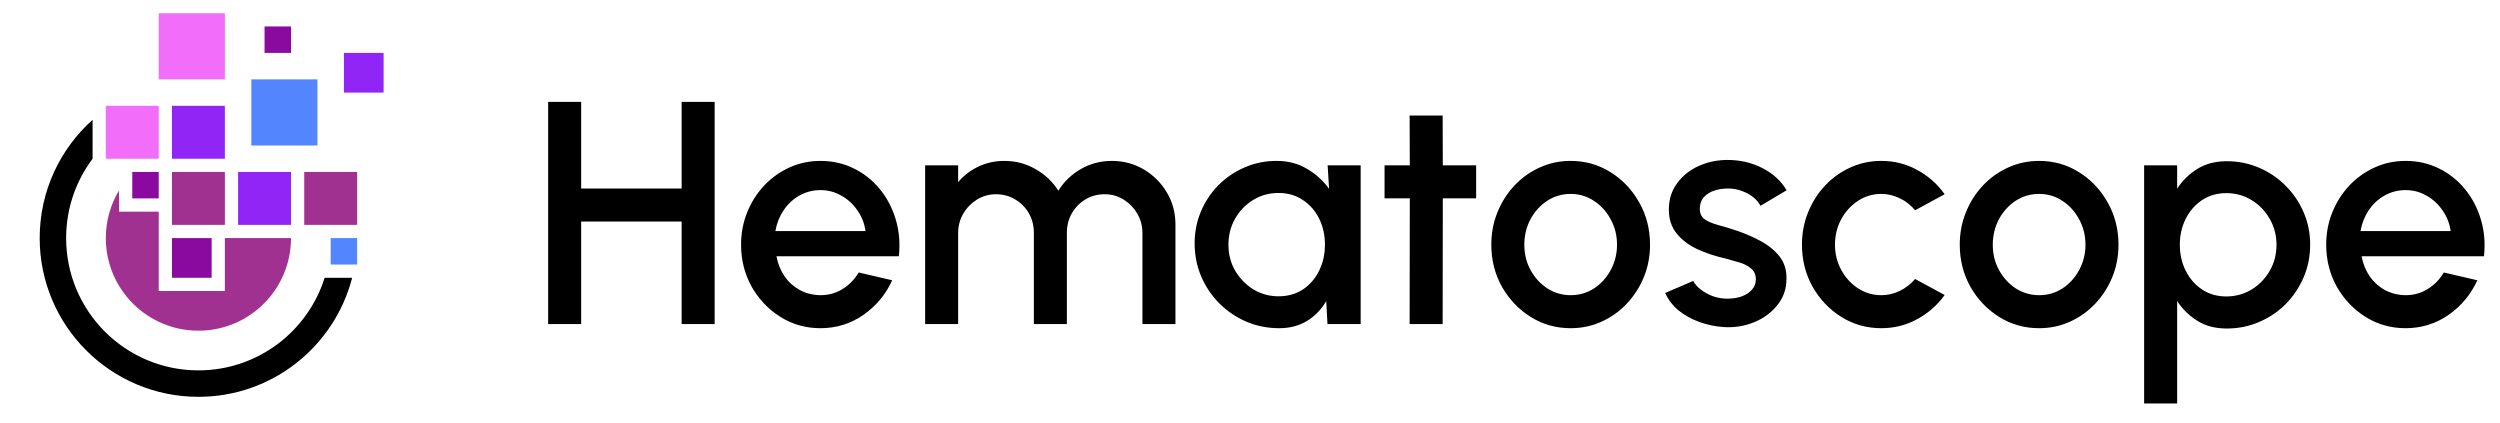 <svg width="189" height="32" viewBox="0 0 189 32" fill="none" xmlns="http://www.w3.org/2000/svg">
<path d="M26.622 21C25.29 26.176 20.592 30 15 30C8.373 30 3 24.627 3 18C3 14.446 4.545 11.253 7 9.056L7 11.999C5.744 13.671 5 15.748 5 18C5 23.523 9.477 28 15 28C19.478 28 23.268 25.057 24.542 21H26.622Z" fill="black"/>
<path d="M9 14.393V16L12 16V22L17 22V18L22 18C22 21.866 18.866 25 15 25C11.134 25 8 21.866 8 18C8 16.68 8.365 15.446 9 14.393Z" fill="#A13190"/>
<rect x="13" y="18" width="3" height="3" fill="#8A099E"/>
<rect x="18" y="13" width="4" height="4" fill="#9125F5"/>
<rect x="13" y="13" width="4" height="4" fill="#A13190"/>
<rect x="10" y="13" width="2" height="2" fill="#8A099E"/>
<rect x="13" y="8" width="4" height="4" fill="#9125F5"/>
<rect x="23" y="13" width="4" height="4" fill="#A13190"/>
<rect x="26" y="4" width="3" height="3" fill="#9125F5"/>
<rect x="20" y="2" width="2" height="2" fill="#8A099E"/>
<rect x="8" y="8" width="4" height="4" fill="#F16DFA"/>
<rect x="12" y="1" width="5" height="5" fill="#F16DFA"/>
<rect x="19" y="6" width="5" height="5" fill="#5386FE"/>
<rect x="25" y="18" width="2" height="2" fill="#5386FE"/>
<path d="M51.532 7.7H54.028V24.5H51.532V16.748H43.936V24.5H41.44V7.7H43.936V14.252H51.532V7.7ZM62.025 24.812C60.921 24.812 59.913 24.528 59.001 23.96C58.097 23.392 57.373 22.632 56.829 21.68C56.293 20.72 56.025 19.66 56.025 18.5C56.025 17.62 56.181 16.8 56.493 16.04C56.805 15.272 57.233 14.6 57.777 14.024C58.329 13.44 58.969 12.984 59.697 12.656C60.425 12.328 61.201 12.164 62.025 12.164C62.945 12.164 63.789 12.356 64.557 12.74C65.325 13.116 65.981 13.64 66.525 14.312C67.069 14.976 67.469 15.744 67.725 16.616C67.981 17.48 68.057 18.4 67.953 19.376H58.701C58.805 19.928 59.005 20.428 59.301 20.876C59.605 21.316 59.989 21.664 60.453 21.92C60.925 22.176 61.449 22.308 62.025 22.316C62.633 22.316 63.185 22.164 63.681 21.86C64.185 21.556 64.597 21.136 64.917 20.6L67.449 21.188C66.969 22.252 66.245 23.124 65.277 23.804C64.309 24.476 63.225 24.812 62.025 24.812ZM58.617 17.468H65.433C65.353 16.892 65.149 16.372 64.821 15.908C64.501 15.436 64.097 15.064 63.609 14.792C63.129 14.512 62.601 14.372 62.025 14.372C61.457 14.372 60.929 14.508 60.441 14.78C59.961 15.052 59.561 15.424 59.241 15.896C58.929 16.36 58.721 16.884 58.617 17.468ZM69.94 24.5V12.5H72.436V13.772C72.852 13.276 73.36 12.884 73.96 12.596C74.568 12.308 75.224 12.164 75.928 12.164C76.784 12.164 77.572 12.372 78.292 12.788C79.012 13.196 79.584 13.74 80.008 14.42C80.432 13.74 80.996 13.196 81.7 12.788C82.412 12.372 83.196 12.164 84.052 12.164C84.94 12.164 85.748 12.38 86.476 12.812C87.204 13.244 87.784 13.824 88.216 14.552C88.648 15.28 88.864 16.088 88.864 16.976V24.5H86.368V17.612C86.368 17.084 86.24 16.6 85.984 16.16C85.728 15.72 85.384 15.364 84.952 15.092C84.52 14.82 84.04 14.684 83.512 14.684C82.984 14.684 82.504 14.812 82.072 15.068C81.64 15.324 81.296 15.672 81.04 16.112C80.784 16.552 80.656 17.052 80.656 17.612V24.5H78.16V17.612C78.16 17.052 78.032 16.552 77.776 16.112C77.52 15.672 77.172 15.324 76.732 15.068C76.3 14.812 75.82 14.684 75.292 14.684C74.772 14.684 74.292 14.82 73.852 15.092C73.42 15.364 73.076 15.72 72.82 16.16C72.564 16.6 72.436 17.084 72.436 17.612V24.5H69.94ZM100.37 12.5H102.866V24.5H100.358L100.262 22.76C99.91 23.376 99.434 23.872 98.834 24.248C98.234 24.624 97.526 24.812 96.71 24.812C95.83 24.812 95.002 24.648 94.226 24.32C93.45 23.984 92.766 23.52 92.174 22.928C91.59 22.336 91.134 21.656 90.806 20.888C90.478 20.112 90.314 19.28 90.314 18.392C90.314 17.536 90.474 16.732 90.794 15.98C91.114 15.22 91.558 14.556 92.126 13.988C92.694 13.42 93.35 12.976 94.094 12.656C94.846 12.328 95.65 12.164 96.506 12.164C97.378 12.164 98.146 12.364 98.81 12.764C99.482 13.156 100.038 13.66 100.478 14.276L100.37 12.5ZM96.65 22.4C97.354 22.4 97.97 22.228 98.498 21.884C99.026 21.532 99.434 21.06 99.722 20.468C100.018 19.876 100.166 19.22 100.166 18.5C100.166 17.772 100.018 17.112 99.722 16.52C99.426 15.928 99.014 15.46 98.486 15.116C97.966 14.764 97.354 14.588 96.65 14.588C95.954 14.588 95.318 14.764 94.742 15.116C94.166 15.468 93.71 15.94 93.374 16.532C93.038 17.124 92.87 17.78 92.87 18.5C92.87 19.228 93.042 19.888 93.386 20.48C93.738 21.064 94.198 21.532 94.766 21.884C95.342 22.228 95.97 22.4 96.65 22.4ZM111.596 14.996H109.076L109.064 24.5H106.568L106.58 14.996H104.672V12.5H106.58L106.568 8.732H109.064L109.076 12.5H111.596V14.996ZM118.743 24.812C117.639 24.812 116.631 24.528 115.719 23.96C114.815 23.392 114.091 22.632 113.547 21.68C113.011 20.72 112.743 19.66 112.743 18.5C112.743 17.62 112.899 16.8 113.211 16.04C113.523 15.272 113.951 14.6 114.495 14.024C115.047 13.44 115.687 12.984 116.415 12.656C117.143 12.328 117.919 12.164 118.743 12.164C119.847 12.164 120.851 12.448 121.755 13.016C122.667 13.584 123.391 14.348 123.927 15.308C124.471 16.268 124.743 17.332 124.743 18.5C124.743 19.372 124.587 20.188 124.275 20.948C123.963 21.708 123.531 22.38 122.979 22.964C122.435 23.54 121.799 23.992 121.071 24.32C120.351 24.648 119.575 24.812 118.743 24.812ZM118.743 22.316C119.407 22.316 120.003 22.14 120.531 21.788C121.059 21.436 121.475 20.972 121.779 20.396C122.091 19.812 122.247 19.18 122.247 18.5C122.247 17.804 122.087 17.164 121.767 16.58C121.455 15.996 121.035 15.532 120.507 15.188C119.979 14.836 119.391 14.66 118.743 14.66C118.087 14.66 117.491 14.836 116.955 15.188C116.427 15.54 116.007 16.008 115.695 16.592C115.391 17.176 115.239 17.812 115.239 18.5C115.239 19.212 115.399 19.856 115.719 20.432C116.039 21.008 116.463 21.468 116.991 21.812C117.527 22.148 118.111 22.316 118.743 22.316ZM130.329 24.728C129.697 24.688 129.081 24.56 128.481 24.344C127.881 24.128 127.353 23.836 126.897 23.468C126.449 23.092 126.113 22.652 125.889 22.148L128.013 21.236C128.117 21.452 128.297 21.664 128.553 21.872C128.817 22.08 129.125 22.252 129.477 22.388C129.829 22.516 130.197 22.58 130.581 22.58C130.957 22.58 131.305 22.528 131.625 22.424C131.953 22.312 132.221 22.144 132.429 21.92C132.637 21.696 132.741 21.428 132.741 21.116C132.741 20.764 132.621 20.492 132.381 20.3C132.149 20.1 131.857 19.948 131.505 19.844C131.153 19.74 130.801 19.64 130.449 19.544C129.665 19.368 128.945 19.128 128.289 18.824C127.641 18.512 127.125 18.116 126.741 17.636C126.357 17.148 126.165 16.552 126.165 15.848C126.165 15.08 126.373 14.416 126.789 13.856C127.205 13.288 127.749 12.852 128.421 12.548C129.101 12.244 129.825 12.092 130.593 12.092C131.553 12.092 132.433 12.296 133.233 12.704C134.033 13.112 134.645 13.672 135.069 14.384L133.089 15.56C132.969 15.32 132.789 15.104 132.549 14.912C132.309 14.72 132.037 14.568 131.733 14.456C131.429 14.336 131.113 14.268 130.785 14.252C130.377 14.236 129.997 14.284 129.645 14.396C129.301 14.5 129.025 14.668 128.817 14.9C128.609 15.132 128.505 15.428 128.505 15.788C128.505 16.14 128.629 16.404 128.877 16.58C129.125 16.748 129.437 16.884 129.813 16.988C130.197 17.092 130.589 17.208 130.989 17.336C131.701 17.56 132.369 17.836 132.993 18.164C133.617 18.484 134.121 18.88 134.505 19.352C134.889 19.824 135.073 20.4 135.057 21.08C135.057 21.832 134.829 22.492 134.373 23.06C133.925 23.628 133.341 24.06 132.621 24.356C131.901 24.652 131.137 24.776 130.329 24.728ZM144.784 21.092L147.016 22.304C146.472 23.064 145.78 23.672 144.94 24.128C144.108 24.584 143.204 24.812 142.228 24.812C141.124 24.812 140.116 24.528 139.204 23.96C138.3 23.392 137.576 22.632 137.032 21.68C136.496 20.72 136.228 19.66 136.228 18.5C136.228 17.62 136.384 16.8 136.696 16.04C137.008 15.272 137.436 14.6 137.98 14.024C138.532 13.44 139.172 12.984 139.9 12.656C140.628 12.328 141.404 12.164 142.228 12.164C143.204 12.164 144.108 12.392 144.94 12.848C145.78 13.304 146.472 13.916 147.016 14.684L144.784 15.896C144.448 15.496 144.056 15.192 143.608 14.984C143.16 14.768 142.7 14.66 142.228 14.66C141.572 14.66 140.976 14.84 140.44 15.2C139.912 15.552 139.492 16.02 139.18 16.604C138.876 17.18 138.724 17.812 138.724 18.5C138.724 19.18 138.88 19.812 139.192 20.396C139.504 20.972 139.924 21.436 140.452 21.788C140.988 22.14 141.58 22.316 142.228 22.316C142.724 22.316 143.196 22.204 143.644 21.98C144.092 21.756 144.472 21.46 144.784 21.092ZM154.158 24.812C153.054 24.812 152.046 24.528 151.134 23.96C150.23 23.392 149.506 22.632 148.962 21.68C148.426 20.72 148.158 19.66 148.158 18.5C148.158 17.62 148.314 16.8 148.626 16.04C148.938 15.272 149.366 14.6 149.91 14.024C150.462 13.44 151.102 12.984 151.83 12.656C152.558 12.328 153.334 12.164 154.158 12.164C155.262 12.164 156.266 12.448 157.17 13.016C158.082 13.584 158.806 14.348 159.342 15.308C159.886 16.268 160.158 17.332 160.158 18.5C160.158 19.372 160.002 20.188 159.69 20.948C159.378 21.708 158.946 22.38 158.394 22.964C157.85 23.54 157.214 23.992 156.486 24.32C155.766 24.648 154.99 24.812 154.158 24.812ZM154.158 22.316C154.822 22.316 155.418 22.14 155.946 21.788C156.474 21.436 156.89 20.972 157.194 20.396C157.506 19.812 157.662 19.18 157.662 18.5C157.662 17.804 157.502 17.164 157.182 16.58C156.87 15.996 156.45 15.532 155.922 15.188C155.394 14.836 154.806 14.66 154.158 14.66C153.502 14.66 152.906 14.836 152.37 15.188C151.842 15.54 151.422 16.008 151.11 16.592C150.806 17.176 150.654 17.812 150.654 18.5C150.654 19.212 150.814 19.856 151.134 20.432C151.454 21.008 151.878 21.468 152.406 21.812C152.942 22.148 153.526 22.316 154.158 22.316ZM164.592 30.5H162.096V12.5H164.592V14.264C164.992 13.648 165.504 13.148 166.128 12.764C166.752 12.38 167.488 12.188 168.336 12.188C169.208 12.188 170.024 12.352 170.784 12.68C171.552 13.008 172.224 13.464 172.8 14.048C173.376 14.624 173.828 15.292 174.156 16.052C174.484 16.812 174.648 17.628 174.648 18.5C174.648 19.372 174.484 20.192 174.156 20.96C173.828 21.728 173.376 22.404 172.8 22.988C172.224 23.564 171.552 24.016 170.784 24.344C170.024 24.672 169.208 24.836 168.336 24.836C167.488 24.836 166.752 24.644 166.128 24.26C165.504 23.868 164.992 23.368 164.592 22.76V30.5ZM168.312 14.6C167.616 14.6 167.004 14.776 166.476 15.128C165.948 15.48 165.536 15.952 165.24 16.544C164.944 17.128 164.796 17.78 164.796 18.5C164.796 19.22 164.944 19.876 165.24 20.468C165.536 21.06 165.948 21.532 166.476 21.884C167.004 22.236 167.616 22.412 168.312 22.412C169 22.412 169.632 22.24 170.208 21.896C170.784 21.544 171.244 21.072 171.588 20.48C171.932 19.888 172.104 19.228 172.104 18.5C172.104 17.788 171.932 17.136 171.588 16.544C171.252 15.952 170.796 15.48 170.22 15.128C169.644 14.776 169.008 14.6 168.312 14.6ZM181.861 24.812C180.757 24.812 179.749 24.528 178.837 23.96C177.933 23.392 177.209 22.632 176.665 21.68C176.129 20.72 175.861 19.66 175.861 18.5C175.861 17.62 176.017 16.8 176.329 16.04C176.641 15.272 177.069 14.6 177.613 14.024C178.165 13.44 178.805 12.984 179.533 12.656C180.261 12.328 181.037 12.164 181.861 12.164C182.781 12.164 183.625 12.356 184.393 12.74C185.161 13.116 185.817 13.64 186.361 14.312C186.905 14.976 187.305 15.744 187.561 16.616C187.817 17.48 187.893 18.4 187.789 19.376H178.537C178.641 19.928 178.841 20.428 179.137 20.876C179.441 21.316 179.825 21.664 180.289 21.92C180.761 22.176 181.285 22.308 181.861 22.316C182.469 22.316 183.021 22.164 183.517 21.86C184.021 21.556 184.433 21.136 184.753 20.6L187.285 21.188C186.805 22.252 186.081 23.124 185.113 23.804C184.145 24.476 183.061 24.812 181.861 24.812ZM178.453 17.468H185.269C185.189 16.892 184.985 16.372 184.657 15.908C184.337 15.436 183.933 15.064 183.445 14.792C182.965 14.512 182.437 14.372 181.861 14.372C181.293 14.372 180.765 14.508 180.277 14.78C179.797 15.052 179.397 15.424 179.077 15.896C178.765 16.36 178.557 16.884 178.453 17.468Z" fill="black"/>
</svg>
